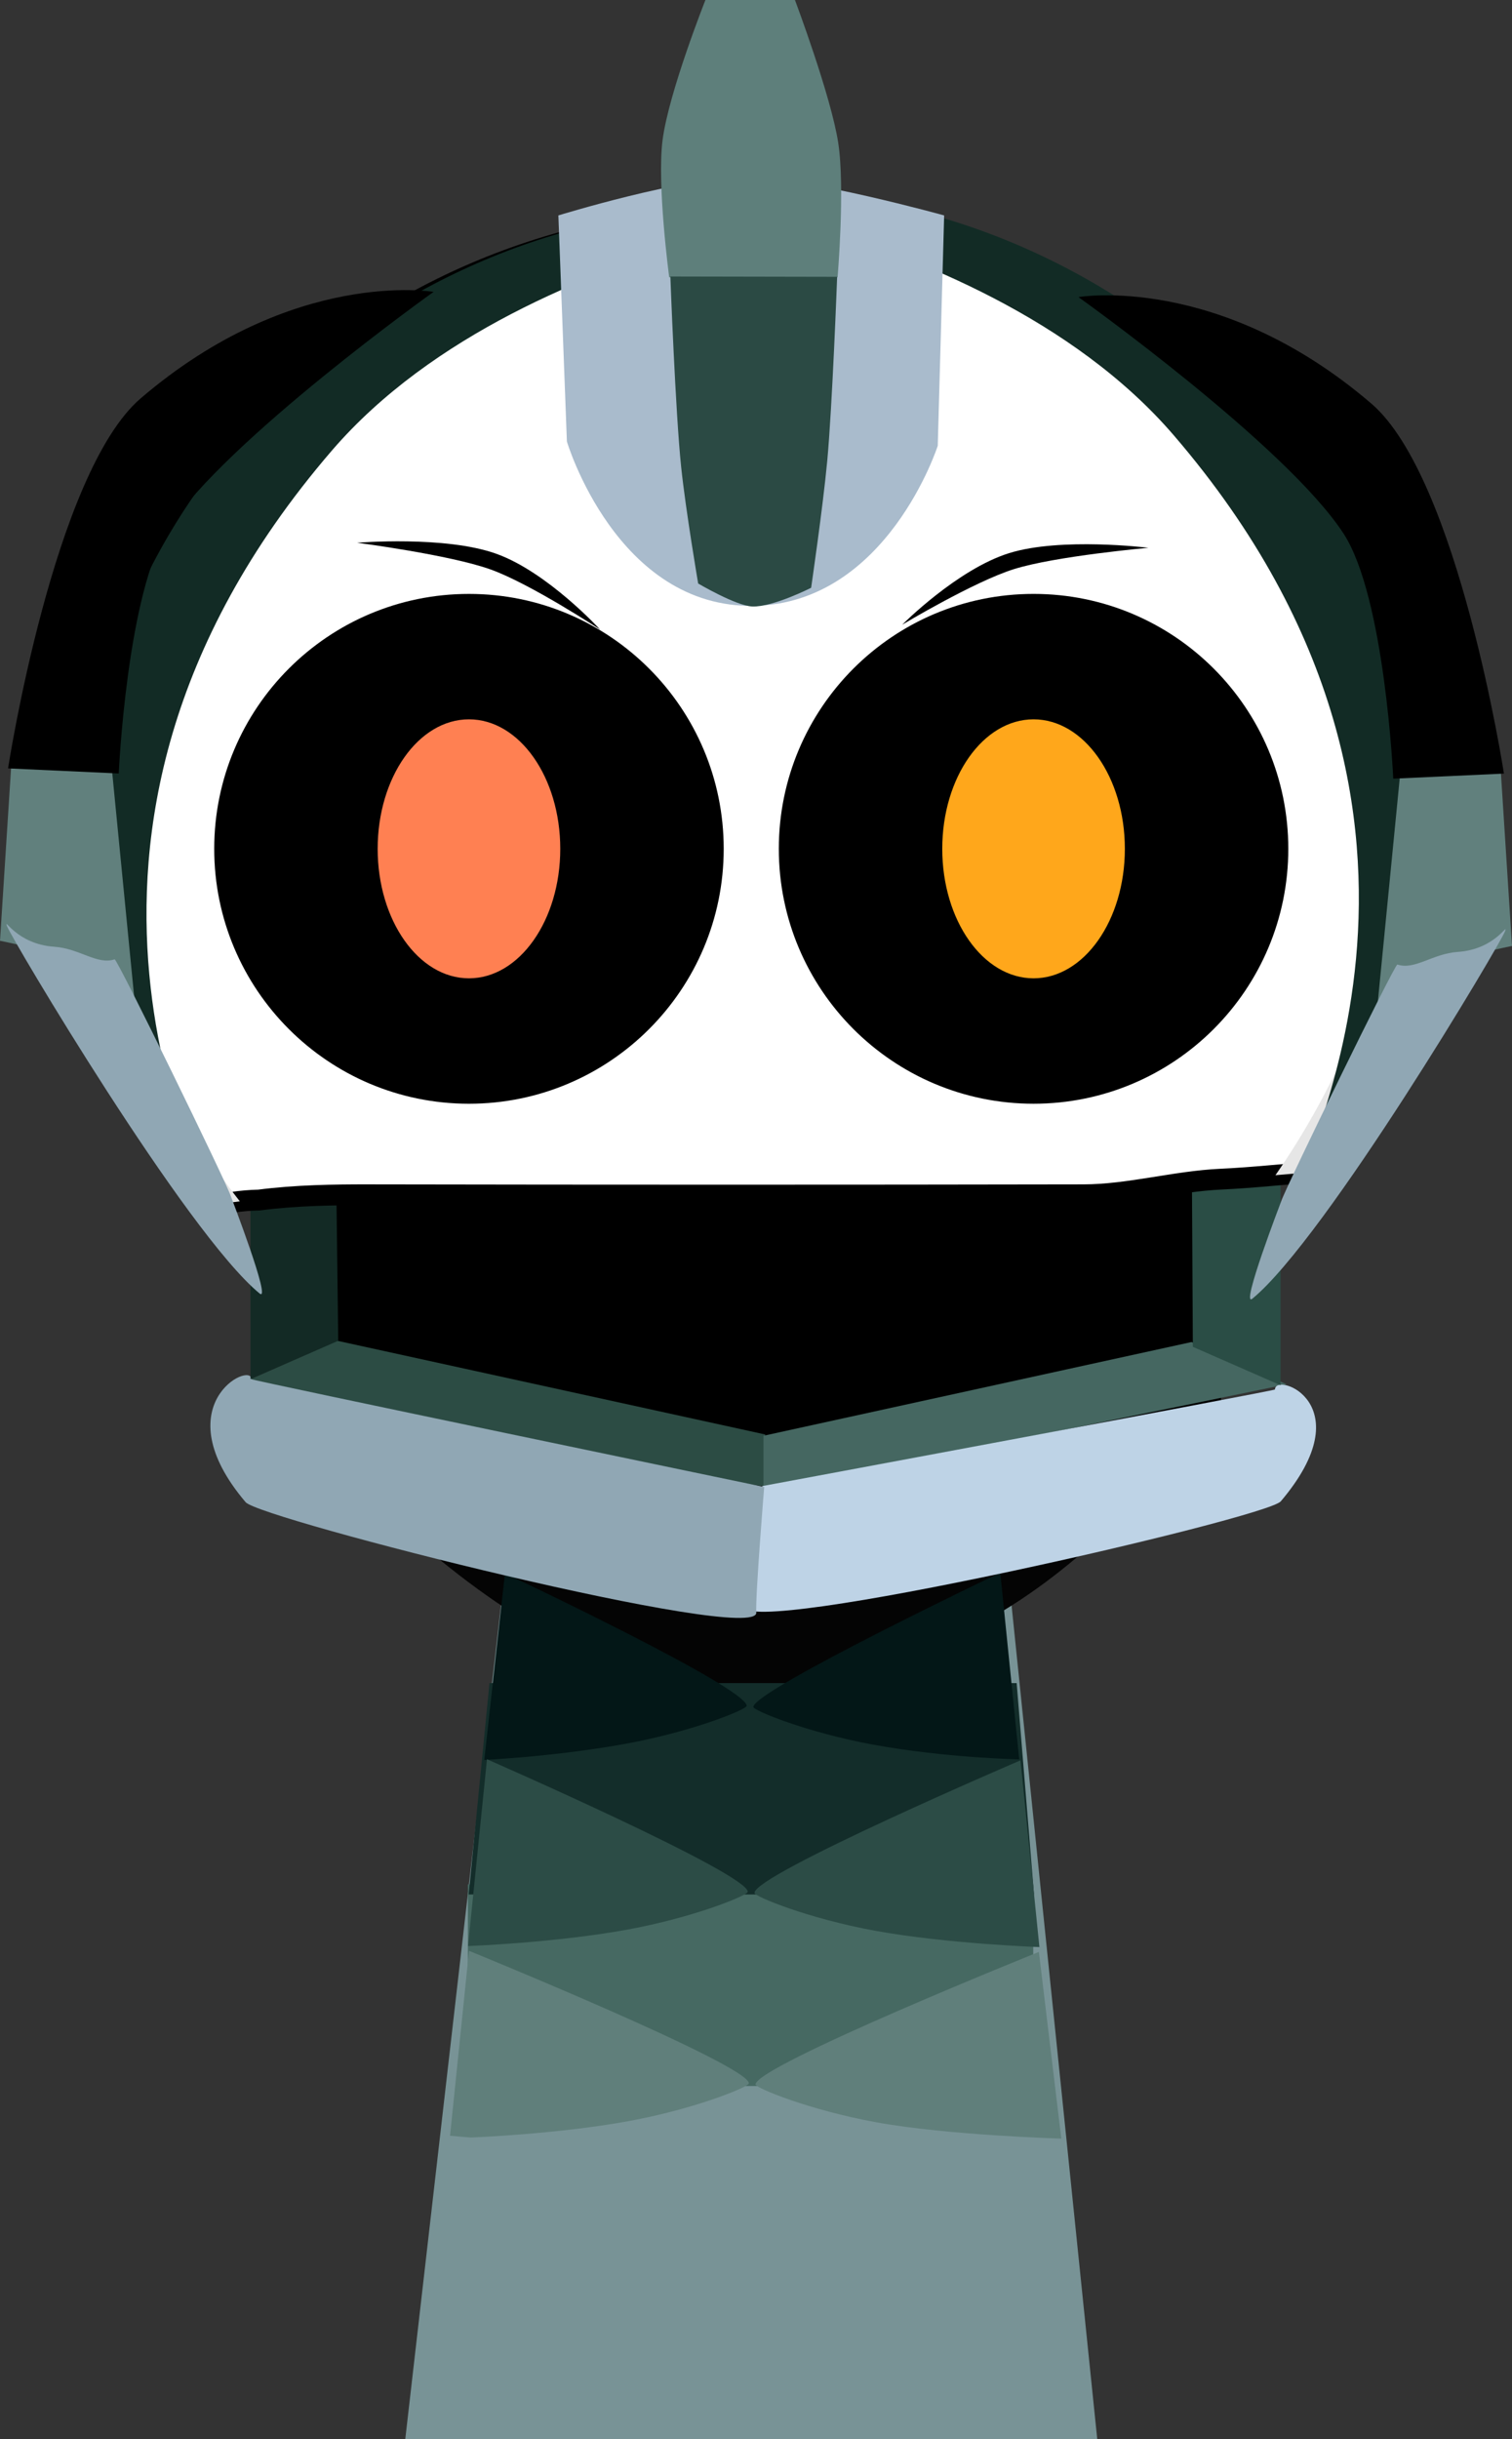 <svg version="1.1" xmlns="http://www.w3.org/2000/svg" xmlns:xlink="http://www.w3.org/1999/xlink" width="145.305" height="234.242" viewBox="0,0,145.305,234.242"><rect x="0" y="0" width="145.305" height="234.242" fill="#333333" stroke="none"/><g transform="translate(-167.348,-71.629)"><g data-paper-data="{&quot;isPaintingLayer&quot;:true}" fill-rule="nonzero" stroke-linecap="butt" stroke-linejoin="miter" stroke-miterlimit="10" stroke-dasharray="" stroke-dashoffset="0" style="mix-blend-mode: normal"><path d="M206.295,305.871l15.143,-131.842l37.783,-0.158l13.574,132z" fill="#789396" stroke="#000000" stroke-width="0"/><path d="M216.445,181.276c0,0.87 50.034,1.221 47.692,1.045c-0.225,-0.017 0.933,1.309 2.204,1.361c1.34,0.055 2.785,-1.122 2.052,0.52c-0.202,0.454 3.131,-6.727 6.752,-10.834c0.544,-0.617 5.772,-6.55 6.66,-2.88c2.258,9.334 1.794,35.424 -0.246,38.764c-2.572,4.21 -9.501,12.249 -18.6,17.544c-10.698,6.225 -23.56,9.421 -23.56,9.421c0,0 -12.699,-3.49 -21.356,-8.779c-10.805,-6.602 -18.058,-15.297 -18.168,-15.297c-0.531,0 -3.051,-7.523 -3.666,-14.96c-0.783,-9.46 0.389,-19.455 0.389,-21.004c0,-2.766 1.16,-6.646 2.367,-6.646c0.429,0 3.4,0.878 6.347,3.646c2.788,2.618 5.862,7.992 8.338,9.776c2.271,1.637 2.795,-2.53 2.795,-1.677z" fill="#040404" stroke="none" stroke-width="0"/><path d="M212.313,271.961v-19.365h54.33v19.365z" fill="#466962" stroke="none" stroke-width="0"/><path d="M212.387,253.566l2,-20.3h50.663l1.667,20.3z" fill="#132d2a" stroke="none" stroke-width="0"/><path d="M213.887,240.656l1.987,-17.931c0,0 23.229,10.951 23.229,12.731c0,0.335 -5.144,2.454 -11.582,3.63c-6.904,1.26 -13.802,1.57 -13.802,1.57z" fill="#031717" stroke="none" stroke-width="0"/><path d="M251.328,239.191c-6.438,-1.175 -11.582,-3.294 -11.582,-3.63c0,-1.578 23.729,-12.897 23.729,-12.897c0,0 0.859,8.461 1.194,11.754c0.242,2.387 0.627,6.176 0.627,6.176c0,0 -7.064,-0.143 -13.968,-1.404z" data-paper-data="{&quot;index&quot;:null}" fill="#031717" stroke="none" stroke-width="0"/><path d="M212.326,258.513l1.821,-17.931c0,0 25.063,10.951 25.063,12.731c0,0.335 -5.144,2.454 -11.582,3.63c-6.904,1.26 -15.135,1.57 -15.135,1.57z" fill="#2c4c46" stroke="none" stroke-width="0"/><path d="M251.434,257.048c-6.438,-1.175 -11.582,-3.294 -11.582,-3.63c0,-1.78 25.563,-12.731 25.563,-12.731l1.821,17.931c0,0 -8.897,-0.31 -15.802,-1.57z" data-paper-data="{&quot;index&quot;:null}" fill="#2c4c46" stroke="none" stroke-width="0"/><path d="M210.598,276.741l1.821,-17.764c0,0 26.896,10.951 26.896,12.731c0,0.335 -5.144,2.454 -11.582,3.63c-6.904,1.26 -15.135,1.57 -15.135,1.57z" fill="#607f7b" stroke="none" stroke-width="0"/><path d="M251.539,275.442c-6.438,-1.175 -11.582,-3.294 -11.582,-3.63c0,-1.78 27.229,-12.731 27.229,-12.731l2.154,17.931c0,0 -10.897,-0.31 -17.802,-1.57z" data-paper-data="{&quot;index&quot;:null}" fill="#607f7b" stroke="none" stroke-width="0"/><path d="M215.268,202.854v-0.546c0,0 14.112,-24.947 23.49,-25.311c12.706,-0.493 24.218,25.311 24.218,25.311v0.546c0,0 -15.482,7.83 -23.308,7.83c-8.069,0 -24.401,-7.83 -24.401,-7.83z" fill="#132d2a" stroke="none" stroke-width="0"/><path d="M256.206,216.671c0,0.382 -7.162,8.068 -16.423,8.068c-9.261,0 -16.769,-7.801 -16.769,-8.183c0,-0.382 7.508,3.688 16.769,3.688c9.261,0 16.423,-3.955 16.423,-3.573z" fill="#d2ebfc" stroke="none" stroke-width="0"/><g stroke="none" stroke-width="0"><path d="M198.542,212.343v-81.366h86.157v81.366z" fill="#000000"/><g><path d="M190.609,204.449l9.142,-4.06l41.137,9.002c0,0 0,3.566 0,4.942c0,0.514 -50.279,-9.885 -50.279,-9.885z" fill="#2c4c44"/><path d="M240.717,214.457c0,-1.376 0,-4.942 0,-4.942l41.137,-9.002l9.142,4.06c0,0 -50.279,10.399 -50.279,9.885z" data-paper-data="{&quot;index&quot;:null}" fill="#456761"/><g><path d="M290.432,215.811c-1.373,1.618 -51.822,13.215 -51.6,10.067c0.103,-1.467 1.768,-11.531 1.768,-11.531c0,0 49.274,-9.162 49.274,-9.274c0,-1.747 8.495,1.385 0.558,10.739z" data-paper-data="{&quot;index&quot;:null}" fill="#bed3e6"/><path d="M191.513,204.081c0,0.113 49.274,10.35 49.274,10.35c0,0 -0.862,10.591 -0.759,12.058c0.221,3.147 -47.701,-8.976 -49.074,-10.594c-7.937,-9.354 0.558,-13.561 0.558,-11.814z" fill="#90a7b4"/></g></g><path d="M191.426,204.077l-0.03,-73.091l7.596,-0.153l0.861,69.556z" fill="#132a25"/><path d="M281.982,200.974l-0.385,-70.169l8.842,0.153l-0.03,73.704z" data-paper-data="{&quot;index&quot;:null}" fill="#2a4d45"/></g><path d="M175.385,152.717c0,-33.302 28.76,-60.298 64.237,-60.298c35.477,0 64.237,26.996 64.237,60.298c0,11.497 -3.428,22.243 -9.377,31.386c-3.496,0.27 -6.861,0.636 -9.799,0.768c-4.386,0.198 -8.83,1.492 -13.187,1.5c-22.901,0.042 -45.803,0.041 -68.704,0c-3.367,-0.006 -7,0.046 -10.555,0.505c-1.73,0.038 -3.406,0.296 -5.001,0.746c-7.462,-9.851 -11.851,-21.897 -11.851,-34.905z" fill="#ffffff" stroke="#000000" stroke-width="2"/><path d="M302.982,152.771c0,11.537 -3.513,22.305 -9.591,31.419c-1.18,0.098 -2.341,0.202 -3.472,0.301c10.764,-15.484 13.063,-32.268 13.063,-31.72z" fill="#e6e6e6" stroke="#000000" stroke-width="0"/><path d="M176.108,152.771c0,-0.419 1.726,18.179 14.287,34.229c-0.81,0.092 -1.605,0.233 -2.382,0.419c-7.492,-9.752 -11.905,-21.718 -11.905,-34.648z" fill="#e6e6e6" stroke="#000000" stroke-width="0"/><path d="M188.935,153.147c0,-12.968 10.513,-23.481 23.481,-23.481c12.968,0 23.481,10.513 23.481,23.481c0,12.968 -10.513,23.481 -23.481,23.481c-12.968,0 -23.481,-10.513 -23.481,-23.481z" fill="#000000" stroke="#000000" stroke-width="2"/><path d="M266.674,176.627c-12.968,0 -23.481,-10.513 -23.481,-23.481c0,-12.968 10.513,-23.481 23.481,-23.481c12.968,0 23.481,10.513 23.481,23.481c0,12.968 -10.513,23.481 -23.481,23.481z" data-paper-data="{&quot;index&quot;:null}" fill="#000000" stroke="#000000" stroke-width="2"/><path d="M203.642,153.147c0,-6.868 3.928,-12.436 8.774,-12.436c4.846,0 8.774,5.568 8.774,12.436c0,6.868 -3.928,12.436 -8.774,12.436c-4.846,0 -8.774,-5.568 -8.774,-12.436z" fill="#ff8052" stroke="none" stroke-width="0"/><path d="M266.674,165.583c-4.846,0 -8.774,-5.568 -8.774,-12.436c0,-6.868 3.928,-12.436 8.774,-12.436c4.846,0 8.774,5.568 8.774,12.436c0,6.868 -3.928,12.436 -8.774,12.436z" data-paper-data="{&quot;index&quot;:null}" fill="#ffa71b" stroke="none" stroke-width="0"/><path d="M201.669,123.753c0,0 8.44,-0.703 13.363,1.054c4.922,1.757 9.982,7.278 9.982,7.278c0,0 -6.72,-4.411 -10.521,-5.768c-3.973,-1.418 -12.823,-2.564 -12.823,-2.564z" fill="#000000" stroke="none" stroke-width="0"/><path d="M175.385,152.717c0,-33.302 28.76,-61.298 64.237,-61.298c20.021,0 -21.069,1.032 -40.407,23.51c-32.339,37.59 -10.384,72.242 -11.979,72.693c-7.462,-9.851 -11.851,-21.897 -11.851,-34.905z" fill="#122b25" stroke="#000000" stroke-width="0"/><path d="M264.798,126.283c-3.853,1.203 -10.745,5.339 -10.745,5.339c0,0 5.278,-5.313 10.267,-6.87c4.989,-1.557 13.394,-0.515 13.394,-0.515c0,0 -8.89,0.789 -12.916,2.046z" data-paper-data="{&quot;index&quot;:null}" fill="#000000" stroke="none" stroke-width="0"/><path d="M292.124,186.122c-1.595,-0.451 20.36,-35.103 -11.979,-72.693c-19.338,-22.478 -60.429,-23.51 -40.407,-23.51c35.477,0 65.237,29.496 65.237,62.798c0,13.008 -5.388,23.554 -12.851,33.405z" data-paper-data="{&quot;index&quot;:null}" fill="#122b25" stroke="#000000" stroke-width="0"/><path d="M221.827,114.029l-0.819,-21.712c0,0 11.974,-3.687 18.025,-3.687c5.745,0 19.049,3.687 19.049,3.687l-0.615,22.122c0,0 -4.856,15.111 -17.616,15.372c-13.24,0.271 -18.025,-15.782 -18.025,-15.782z" fill="#a9bbcc" stroke="none" stroke-width="0"/><path d="M231.659,98.257c0,0 -1.194,-8.922 -0.635,-13.192c0.599,-4.584 4.117,-13.436 4.117,-13.436h8.603c0,0 3.466,9.212 4.158,13.714c0.672,4.369 -0.062,12.914 -0.062,12.914z" fill="#5e7f7b" stroke="none" stroke-width="0"/><path d="M247.798,98.214c0,0 -0.459,12.41 -0.953,17.699c-0.413,4.419 -1.546,12.165 -1.546,12.165c0,0 -3.687,1.871 -5.654,1.796c-1.555,-0.059 -5.202,-2.206 -5.202,-2.206c0,0 -1.183,-6.915 -1.633,-11.173c-0.553,-5.234 -1.04,-18.312 -1.04,-18.312z" data-paper-data="{&quot;index&quot;:null}" fill="#2b4a44" stroke="none" stroke-width="0"/><path d="M167.348,161.976l1.104,-17.206l9.419,-1.597l2.439,24.872c0,0 -3.871,-3.274 -5.601,-4.062c-2.095,-0.954 -7.361,-2.006 -7.361,-2.006z" fill="#61807d" stroke="none" stroke-width="0"/><path d="M189.511,186.451c0.03,0.089 4.002,10.4 2.78,9.395c-7.061,-5.814 -23.915,-34.205 -24.281,-35.299c-0.291,-0.872 0.919,1.754 4.546,2.002c2.452,0.168 4.127,1.772 5.806,1.211c0.249,-0.083 10.69,21.318 11.149,22.692z" fill="#90a7b4" stroke="none" stroke-width="0"/><path d="M312.652,162.476c0,0 -5.266,1.052 -7.361,2.006c-1.73,0.788 -5.601,4.062 -5.601,4.062l2.439,-24.872l9.419,1.597l1.104,17.206z" data-paper-data="{&quot;index&quot;:null}" fill="#61807d" stroke="none" stroke-width="0"/><path d="M290.489,186.951c0.459,-1.373 10.9,-22.775 11.149,-22.692c1.679,0.561 3.354,-1.043 5.806,-1.211c3.627,-0.248 4.837,-2.873 4.546,-2.002c-0.366,1.095 -17.22,29.486 -24.281,35.299c-1.221,1.006 2.751,-9.306 2.78,-9.395z" data-paper-data="{&quot;index&quot;:null}" fill="#90a7b4" stroke="none" stroke-width="0"/><path d="M168.122,145.422c0,0 4.374,-28.371 12.752,-35.542c14.664,-12.551 28.138,-10.219 28.138,-10.219c0,0 -19.904,14.191 -25.465,22.692c-4,6.116 -4.789,23.557 -4.789,23.557z" fill="#000000" stroke="none" stroke-width="0"/><path d="M301.242,146.41c0,0 -0.788,-17.441 -4.789,-23.557c-5.561,-8.501 -25.465,-22.692 -25.465,-22.692c0,0 13.474,-2.332 28.138,10.219c8.378,7.171 12.752,35.542 12.752,35.542z" data-paper-data="{&quot;index&quot;:null}" fill="#000000" stroke="none" stroke-width="0"/></g></g></svg>